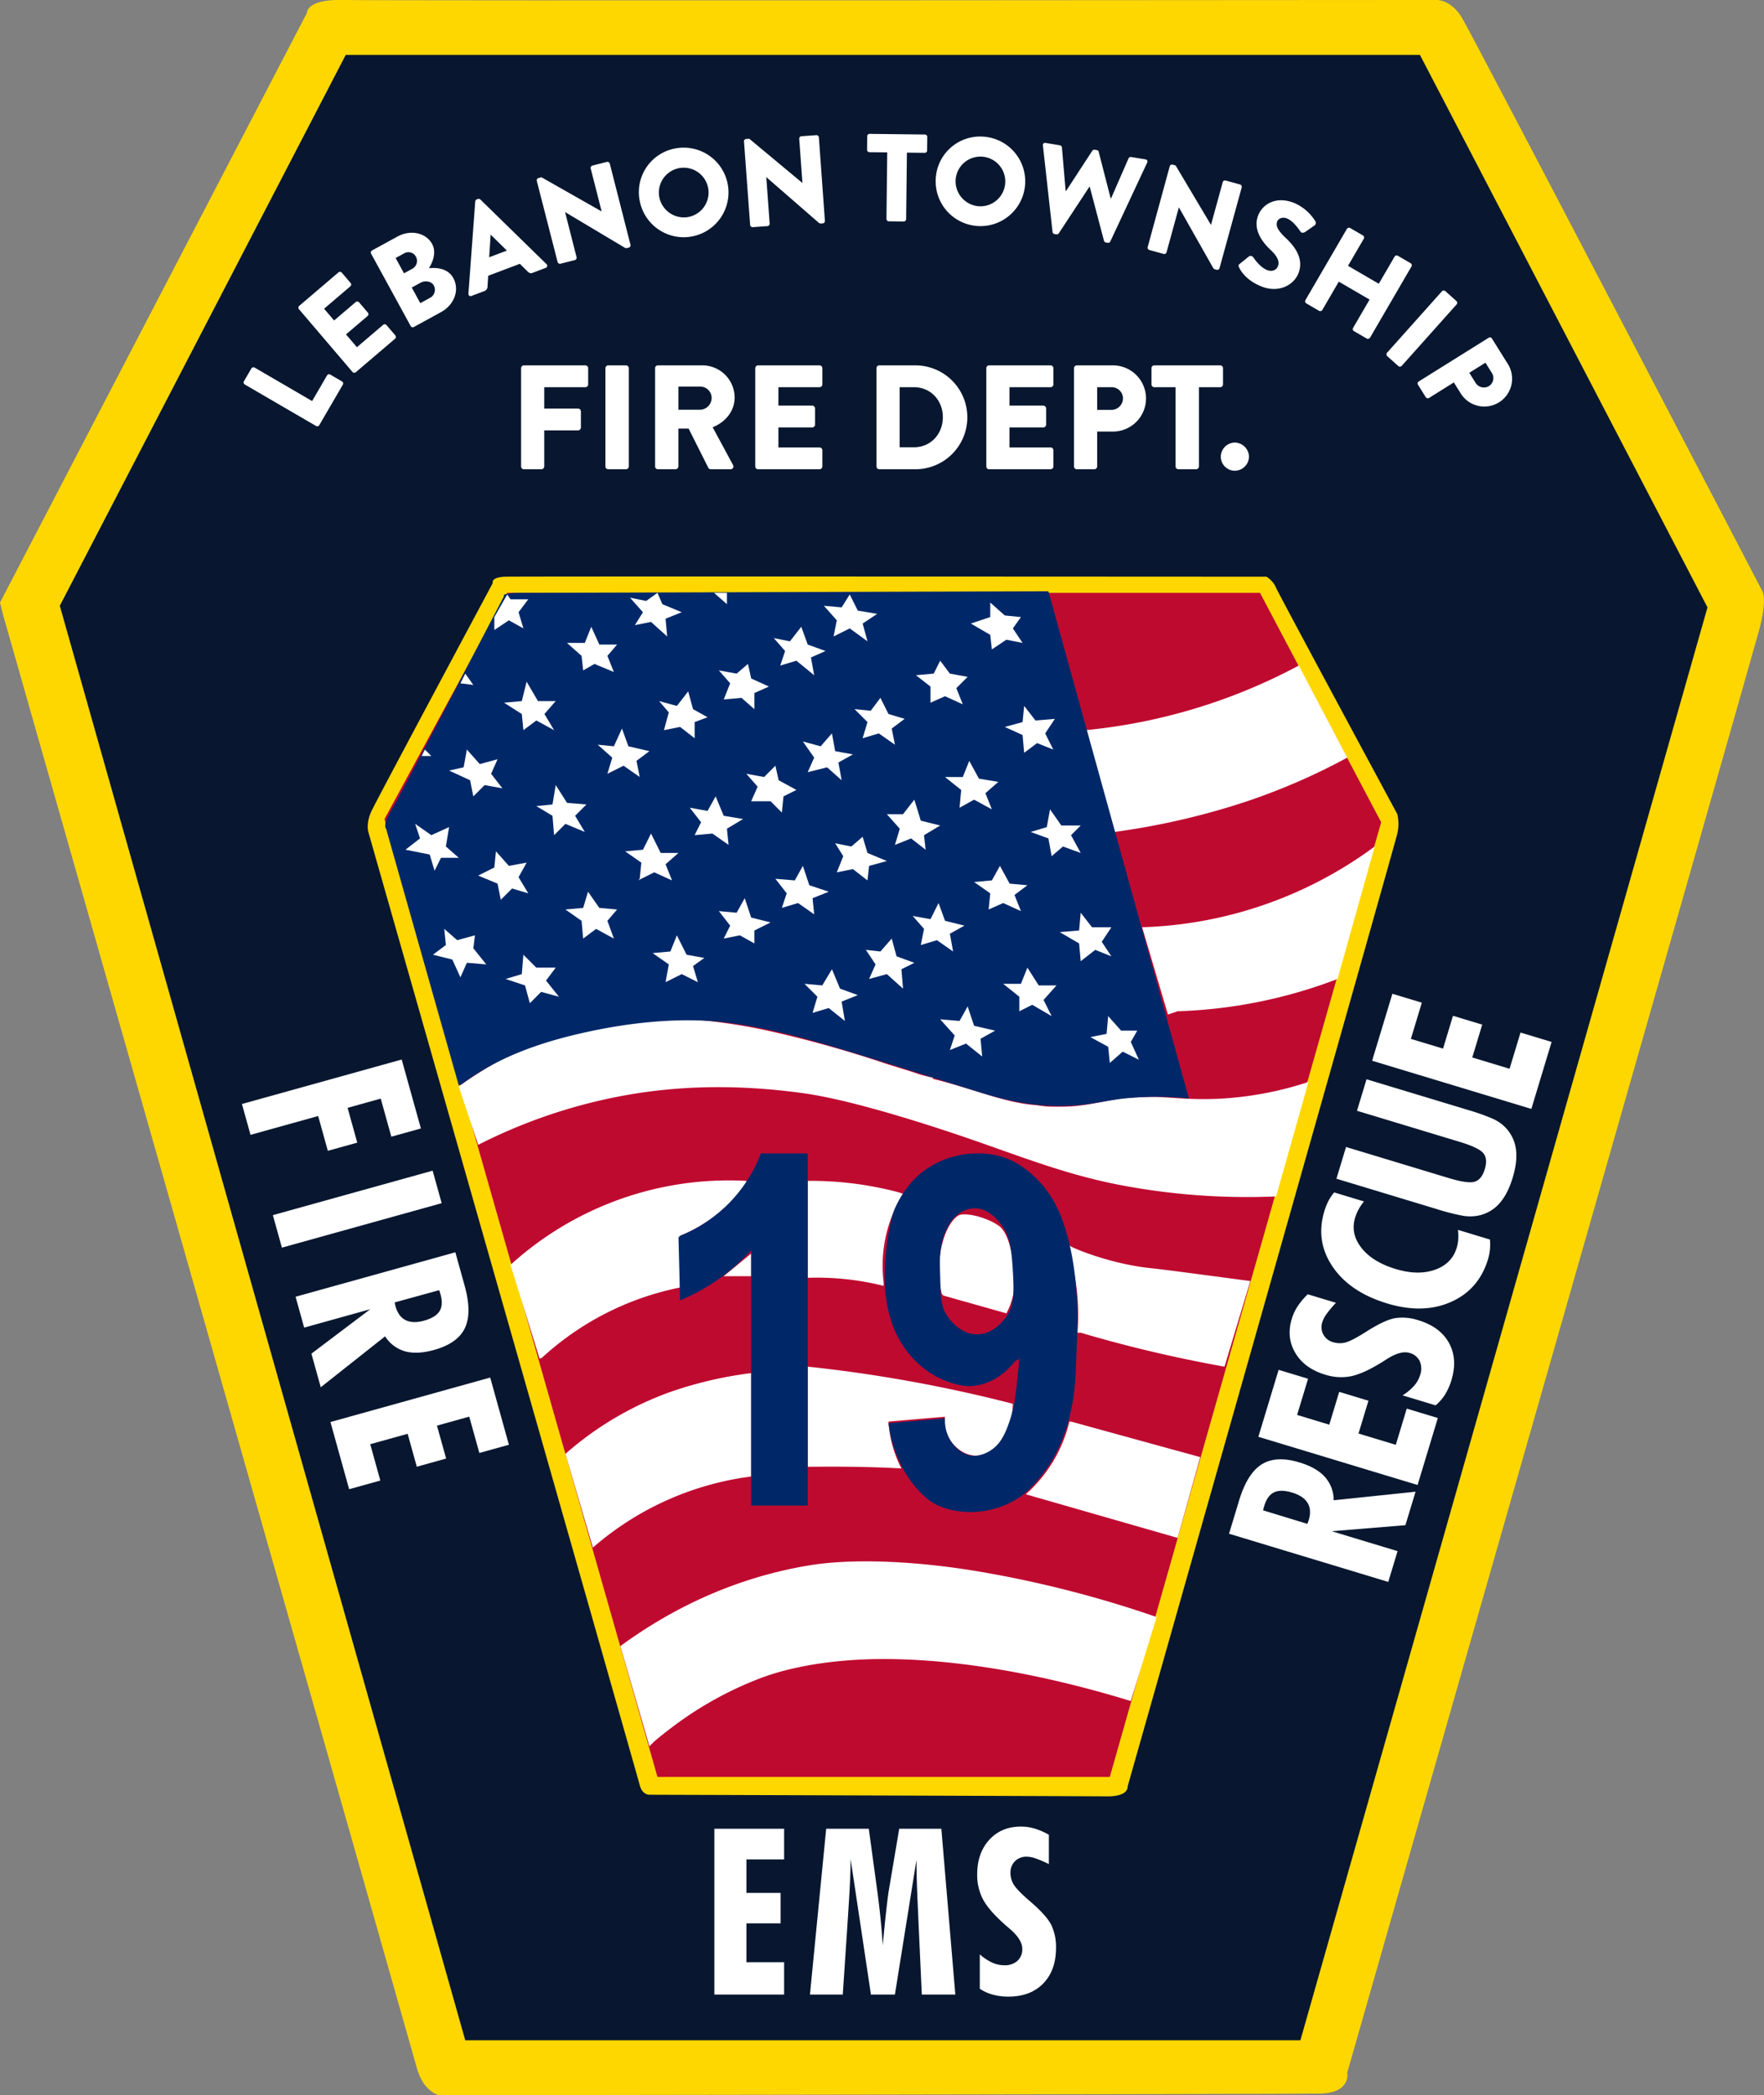 <svg id="SVG_Layers" data-name="SVG Layers" xmlns="http://www.w3.org/2000/svg" width="883.47" height="1049.316" viewBox="0 0 883.47 1049.316">
  <rect x="0" y="0" width="883.47" height="1049.316" fill="#808080" stroke="none"/>
  <defs>
    <style>
      .cls-1 {
        fill: gold;
      }

      .cls-1, .cls-2, .cls-3, .cls-4, .cls-5 {
        fill-rule: evenodd;
      }

      .cls-2 {
        fill: #08172f;
      }

      .cls-3 {
        fill: #bf0a30;
      }

      .cls-4 {
        fill: #fff;
      }

      .cls-5 {
        fill: #002868;
      }
    </style>
  </defs>
  <path id="Blue_Base" data-name="Blue Base" class="cls-1" d="M216.262,603.61l153.717-295.3s-0.45-6.914,17.8-6.473,547.719,0,547.719,0,7.292-.5,12.945,8.9S1098.92,597.947,1098.92,597.947s2.58,3.614-1.62,19.416S891,1339.83,891,1339.83s2.166,10.25-13.754,10.52-440.926.81-440.926,0.81-7.916-1.29-11.326-13.75S217.88,610.082,217.88,610.082Z" transform="translate(-216.25 -301.844)"/>
  <path id="Red_Overlay" data-name="Red Overlay" class="cls-2" d="M449.265,1323.65H867.538L1071.42,606.037,927.407,329.346H389.4L246.2,605.228Z" transform="translate(-216.25 -301.844)"/>
  <path id="Light_Blue_medallion" data-name="Light Blue medallion" class="cls-1" d="M400.723,718.493s-1.353-4.2,1.618-10.517S463.019,593.9,463.019,593.9s-1.22-3.011,6.472-3.236,381.057,0,381.057,0a12.356,12.356,0,0,1,4.854,5.663c1.783,4.026,60.678,113.266,60.678,113.266a21.883,21.883,0,0,1,0,9.708c-1.2,5.447-135.109,477.338-135.109,477.338s0.774,4.98-10.518,4.85-228.958-.81-228.958-0.81-3.577.19-4.854-4.85S400.723,718.493,400.723,718.493Z" transform="translate(-216.25 -301.844)"/>
  <path id="Medallion_Inlay" data-name="Medallion Inlay" class="cls-3" d="M408.813,712.021L470.3,598.756H847.312L907.99,713.639,772.071,1191.78H545.541Z" transform="translate(-216.25 -301.844)"/>
  <path id="White_Stripes" data-name="White Stripes" class="cls-4" d="M541.5,1176.41l-14.562-50.16c28.475-20.87,60.476-34.83,94.657-40.45,20.556-3.39,51.6-2.59,85.758,3.23a556.571,556.571,0,0,1,88.185,22.66l-12.944,42.07c-39.828-12.29-84.893-21.31-125.4-21.04-23.839.16-43.863,3.77-58.251,8.9a178.2,178.2,0,0,0-46.924,25.89c-2.784,2.1-5.441,4.23-8.09,6.47Zm233-457.917-14.563-50.969a284.5,284.5,0,0,0,106.793-32.362L891,681.277a317.241,317.241,0,0,1-52.588,22.654A367.519,367.519,0,0,1,774.5,718.493Zm26.7,91.422-12.945-43.688a206.56,206.56,0,0,0,116.5-40.452l-18.608,66.341A245.061,245.061,0,0,1,806.051,808.3Zm-354.358,35.4c25.269-17.957,53.512-29.466,83.49-33.1,14.17-1.72,42.065-.336,69.71,5.652a575.085,575.085,0,0,1,58.767,16.32c5.92,1.942,11.912,3.606,17.8,5.663a58.856,58.856,0,0,0,6.472,1.618c0.624,0.152.188,0.661,0.809,0.809,18.061,4.306,35.152,11.72,50.161,12.945,2.387,0.2,5.057.739,7.281,0.809,3.44,0.107,6.533.111,9.708,0,8.721-.306,17.663-2.636,26.7-4.045,2.625-.41,14.244-0.878,16.989-0.809,8.143,0.2,20.455,1.962,37.141.6a171.147,171.147,0,0,0,39.718-8.075l-16.211,57.329a338.5,338.5,0,0,1-77.816-5.652c-29.764-5.68-53.5-15.811-83.49-25.838-27.579-9.221-56.39-17.55-75.384-20.186-34.779-4.827-65.19-3.633-92.406,1.614a266.5,266.5,0,0,0-70.52,24.224l-9.727-29.068M730,1050.2a70.561,70.561,0,0,0,21.844-36.41h0.809q32.363,8.91,64.724,17.8l-11.327,40.45ZM592.465,989.521V1041.3a149.8,149.8,0,0,0-79.286,35.6l-13.754-46.93A162.746,162.746,0,0,1,551.2,999.23,197.107,197.107,0,0,1,592.465,989.521Zm28.316,46.929c0-.01,0-43.411,0-50.165,17.174,1.822,33.973,4.222,50.97,7.281,17.492,3.149,34.568,6.884,51.778,11.324-0.194,8.41-2.9,16.58-8.9,21.85a15.694,15.694,0,0,1-8.091,4.04c-6.228.71-11.924-3.57-14.695-8.15a17.594,17.594,0,0,1-2.3-11.26l-28.316,2.42a59.413,59.413,0,0,0,6.472,23.46c-8.113-.43-16.069-0.69-24.271-0.8C632.091,1036.29,620.782,1036.44,620.781,1036.45Zm-134.3-54.21-14.563-46.924a162.54,162.54,0,0,1,118.12-42.07v0.809a72.962,72.962,0,0,1-33.171,26.7v25.889A143.979,143.979,0,0,0,487.6,981.891Zm134.3-88.994v48.542a137.146,137.146,0,0,1,38.025,4.045v-1.618a68.809,68.809,0,0,1,9.708-44.5l-2.427-.809a172.2,172.2,0,0,0-45.306-5.663m67.15,56.632a54.809,54.809,0,0,1,0-24.271c2.149-9.15,6.217-14.165,8.78-15.217,1.894-.778,7.661-0.415,14.4,2.431a26.451,26.451,0,0,1,5.754,3.206c3.308,2.84,5.423,8.657,6.777,17.786a55.31,55.31,0,0,1,.7,12.829,37.337,37.337,0,0,1-4.045,12.945l-31.553-8.9Zm63.914-24.271c-0.686.2,3.083,13.61,4.046,25.889a113.724,113.724,0,0,1,0,17.8h1.618c10,2.953,19.814,5.606,29.934,8.091,14.018,3.441,27.856,6.368,42.07,8.9l12.945-42.879c-16.959-2.194-40.048-5.394-50.161-6.472-20.26-2.16-39.358-10.214-40.3-11.244A0.192,0.192,0,0,0,751.845,925.607ZM578.711,940.979l13.754-11.327v11.327H578.711Z" transform="translate(-216.25 -301.844)"/>
  <path id="Blue_Flag" data-name="Blue Flag" class="cls-5" d="M446.029,845.512L409.622,716.875s-1.982-1.641,2.427-8.9,56.633-107.6,56.633-107.6-1.949-1.627,8.9-1.618,263.747-.809,263.747-0.809l70.386,254.038a154.815,154.815,0,0,0-32.361,0c-7.739.817-14.1,2.465-21.844,3.236-21.368,2.126-38.62-2.659-50.97-6.473-28.478-8.794-61.442-19.575-84.14-25.889-18.886-5.253-36.4-8.809-50.969-9.708-18.838-1.163-42.071.718-68.768,7.281-18.817,4.626-33.512,10.63-45.307,17.8-3.344,2.033-6.557,4.175-9.708,6.472Z" transform="translate(-216.25 -301.844)"/>
  <path id="_19" data-name="19" class="cls-5" d="M556.058,921.562l0.809,31.553a100.041,100.041,0,0,0,35.6-25.081V1055.86h28.316V879.492H597.319a71.985,71.985,0,0,1-40.452,41.261ZM726.765,982.24c-0.591,7.32-1.389,14.487-2.427,21.84a72.542,72.542,0,0,1-4.045,13.76c-1.87,4.41-4.1,8.03-8.091,10.52-3.809,2.37-7.066,2.82-9.708,2.42-2.78-.42-5.829-1.94-8.9-5.66a18.9,18.9,0,0,1-4.046-12.95l-28.316,2.43a64.745,64.745,0,0,0,8.09,24.27c4.556,7.88,10.884,13.66,13.754,15.37,4.128,2.47,10.091,4.67,18.608,4.86a44.778,44.778,0,0,0,25.08-7.28c3.853-2.48,12.016-10.4,17.8-21.04a84.784,84.784,0,0,0,8.09-22.65,114.34,114.34,0,0,0,2.428-21.036c0.345-9.225.922-21.154,0.809-26.7-0.306-15.015-1.816-27.312-4.855-38.834-2.889-10.957-6.9-20.249-14.562-28.316-6.784-7.14-13.335-10.546-18.608-12.136a40.692,40.692,0,0,0-12.136-1.618,45.36,45.36,0,0,0-25.889,8.09c-5.269,3.734-10.913,9.6-15.372,19.417-1.915,4.216-4.158,15.579-4.854,26.7a101.353,101.353,0,0,0,0,15.371c1.028,9.78,3.861,17.884,6.472,22.653a47.971,47.971,0,0,0,16.181,17.8c8.784,5.6,17.375,6.81,21.035,6.473,8.382-.774,15.823-5.4,21.035-12.136Zm-39.643-41.261c-0.226-7.721-.455-12.83,1.658-19.5,2.106-6.645,5.112-10.178,8.051-12.058a14.151,14.151,0,0,1,8.09-2.427c3.315,0.114,7.506,1.7,12.136,7.282,4.864,5.863,5.778,12.541,6.472,24.271,0.641,10.839.552,17.187-3.236,22.653-1.985,2.864-7.127,8.833-14.563,8.9-8.2.073-13.581-6.92-15.371-9.708C687.257,955.567,687.381,949.8,687.122,940.979Z" transform="translate(-216.25 -301.844)"/>
  <path id="EMS" class="cls-4" d="M608.961,1300.76v-16.21H590.075v-19.46H607.2v-15.24H590.075v-16.79h18.886V1217.7H574.033v83.06h34.928Zm29.376,0,2.56-38.34c0.075-1.18.189-2.96,0.341-5.35q1.024-15.75,1.024-24.23l10.182,67.92h12l10.808-67.47q0,9.675.74,24.8c0.076,1.82.132,3.19,0.171,4.1l1.763,38.57H694.71l-7-83.06h-21.1l-5.347,31.69q-0.456,3.075-1.167,9.41t-1.735,17.33q-0.4-6.255-1.052-12.89t-1.621-13.85l-4.323-31.69H630.031l-8.134,83.06h16.44Zm75.2,0.05a29.288,29.288,0,0,0,7.765.97q11.035,0,17.435-6.57t6.4-17.89a25.285,25.285,0,0,0-2.39-11.46q-2.388-4.755-10.751-11.92-6.258-5.4-7.964-8.16a11.1,11.1,0,0,1-1.706-5.95,7.888,7.888,0,0,1,2.275-5.88,7.977,7.977,0,0,1,5.859-2.25,13.69,13.69,0,0,1,4.295.8,60.091,60.091,0,0,1,6.8,2.9v-14.68a34.812,34.812,0,0,0-7.139-3.1,24.318,24.318,0,0,0-6.855-1q-9.784,0-15.843,6.63t-6.058,17.38a26.191,26.191,0,0,0,2.844,12.32q2.844,5.43,10.467,12.25c0.607,0.57,1.517,1.37,2.731,2.39q6.54,5.52,6.542,10.24a7.786,7.786,0,0,1-2.418,6.03,9.425,9.425,0,0,1-6.627,2.22,14.629,14.629,0,0,1-6.087-1.36,25.494,25.494,0,0,1-6.144-4.1v17.24A22.655,22.655,0,0,0,713.534,1300.81Z" transform="translate(-216.25 -301.844)"/>
  <path id="FIRE" class="cls-4" d="M341.72,870.192l33.868-9.426,4.85,17.427,14.742-4.1-4.85-17.427,16.605-4.622,5.308,19.072,14.8-4.119-9.61-34.525-80.011,22.269Zm15.722,56.49,80.012-22.269-4.53-16.276-80.012,22.269Zm78.734,21.3c0.107,0.246.21,0.512,0.311,0.8s0.226,0.7.378,1.252q1.479,5.316-.48,8.46t-7.714,4.745q-5.644,1.571-9.281-.252t-5.086-7.028c-0.051-.183-0.116-0.49-0.2-0.919s-0.146-.738-0.2-0.92Zm-67.587,18.752,33.1-9.213-29.471,22.256L376.9,996.6l32.228-25.5a17.419,17.419,0,0,0,9.907,7.488q6.056,1.709,14.605-.67,11.783-3.279,15.438-10.939t-0.159-21.361L444.3,929.009l-80.012,22.269Zm22.525,80.928,15.619-4.34-5.064-18.2,18.742-5.21L425,1036.4l14.687-4.09-4.591-16.49,16.166-4.5,5.064,18.19,14.8-4.11-9.365-33.653-80.012,22.273Z" transform="translate(-216.25 -301.844)"/>
  <path id="RESCUE" class="cls-4" d="M848.867,1058.25c0.041-.26.1-0.54,0.166-0.84s0.188-.72.353-1.26q1.6-5.31,4.951-6.91c2.233-1.08,5.261-1.03,9.084.12q5.626,1.71,7.727,5.2t0.532,8.69c-0.055.18-.164,0.48-0.327,0.88s-0.272.71-.327,0.89Zm67.328,20.43-32.99-9.98,36.922-3.02,5.073-16.76-41,4.28a17.456,17.456,0,0,0-4.37-11.66q-4.212-4.71-12.732-7.28-11.742-3.555-18.954.97T836.8,1053.41l-5.006,16.55,79.742,24.13Zm20.172-66.67L920.8,1007.3l-5.486,18.13-18.679-5.65,4.973-16.44-14.637-4.431L882,1015.35l-16.112-4.88,5.486-18.128-14.747-4.462-10.146,33.54,79.743,24.12Zm3.629-11.8a29.661,29.661,0,0,0,3.184-7.177q3.206-10.595-1.244-18.649t-15.318-11.341a25.359,25.359,0,0,0-11.7-1.036q-5.253.915-14.565,6.861-7.006,4.44-10.151,5.276a11.135,11.135,0,0,1-6.2-.088,7.778,7.778,0,0,1-5.447-10.174,13.983,13.983,0,0,1,2.012-3.892,62.015,62.015,0,0,1,4.76-5.684l-14.091-4.263A34.939,34.939,0,0,0,866.181,956a24.277,24.277,0,0,0-2.947,6.292q-2.842,9.395,1.761,17.136t14.926,10.865a26.229,26.229,0,0,0,12.651.847q6.043-1.153,14.811-6.489,1.083-.625,3.087-1.928,7.2-4.677,11.732-3.307a7.8,7.8,0,0,1,5.087,4.073,9.46,9.46,0,0,1,.205,7.008,14.673,14.673,0,0,1-3.079,5.447,25.5,25.5,0,0,1-5.717,4.709l16.549,5.01A22.738,22.738,0,0,0,940,1000.21Zm6.455-82.426a25.706,25.706,0,0,1,.139,4.663,18.838,18.838,0,0,1-.756,4.272q-2.428,8.029-10.91,11.037t-19.679-.379q-11.633-3.519-17.175-10.621t-3.13-15.076a22.252,22.252,0,0,1,1.718-4.1,26.469,26.469,0,0,1,2.712-4.038l-14.911-4.511a22.6,22.6,0,0,0-2.868,4.259,29.538,29.538,0,0,0-2.051,5.1q-4.543,15.021,4.109,27.8t27.331,18.434q17.971,5.436,31.941-.74T961.5,932.473a24.877,24.877,0,0,0,.948-4.811,26.8,26.8,0,0,0,0-5.036ZM895.876,858.14l51.341,15.533q9.668,2.925,11.948,5.731t0.711,8q-1.536,5.079-4.952,6.222t-13.193-1.815L890.39,876.273l-4.809,15.894,47.737,14.442,2.348,0.711a110.242,110.242,0,0,0,13.11,3.37,21.4,21.4,0,0,0,7.007.093,19.048,19.048,0,0,0,11.029-5.815q4.434-4.709,7.046-13.339t1.514-14.953a19.4,19.4,0,0,0-5.957-10.953A21.8,21.8,0,0,0,963.6,862a111.076,111.076,0,0,0-12.861-4.487l-50.085-15.152Zm97.469-34.469-15.566-4.709L972.293,837.1l-18.679-5.651L958.587,815l-14.637-4.428-4.974,16.44-16.112-4.874,5.486-18.134L913.6,799.546l-10.146,33.535L983.2,857.206Z" transform="translate(-216.25 -301.844)"/>
  <path id="Stars" class="cls-4" d="M771.262,826.1l-8.9-4.854,8.09-1.618,0.809-8.9,6.473,7.281h8.09l-3.236,5.663,4.045,8.9-8.09-4.045-6.473,5.663Zm-28.316-15.371-4.045-8.091,6.472-7.281h-8.9l-5.664-8.9-3.236,8.091h-8.9l8.09,6.472V808.3l6.473-3.237Zm-28.316,7.281-7.282,4.045,0.809,8.9-8.09-6.473-8.09,3.236,2.427-7.281-7.282-8.09,9.709,0.809,4.045-7.282,3.236,9.709Zm50.16-40.452,8.09,3.236-4.854-7.281,4.854-7.281h-9.708l-5.663-7.282-0.809,8.9-9.709.809,9.709,5.663,0.809,8.9Zm-40.452-27.507,6.472-4.855-8.9-.808-4.854-8.9-4.045,7.281-8.9.809,8.09,5.664-0.809,8.09,7.282-3.236,8.9,4.045-3.236-8.09m-32.361,19.417,7.281-4.046-9.709-2.427-3.236-8.9-4.045,8.09-8.9-1.618,5.663,6.473-1.618,8.09,8.09-2.427,8.091,5.663Zm-24.272,17.8,6.473-3.237-8.9-3.236-2.427-8.9-5.663,6.472-7.281-.809,4.854,7.281-3.236,7.282,8.9-2.427,8.09,7.281Zm-30.743,9.708,8.9,3.236-8.09,3.236,1.618,9.709-8.09-6.473-8.091,2.428,2.427-8.091-6.472-6.472,8.9,0.809,4.854-8.09Zm-13.754-45.306,8.091-3.236-9.709-3.237-3.236-9.708-4.045,7.281-9.709-.809,5.664,7.282-2.427,7.281,8.09-2.427,8.09,5.663Zm-29.125,16.181,8.09-4.046-9.708-2.427-3.236-9.708-4.046,7.281-8.9-.809,5.663,7.281-3.236,6.473,8.091-1.618,7.281,4.045v-6.472Zm-30.744,17.8L569,781.6l-8.9-1.618-4.854-9.708-3.236,8.09-8.9.809,8.091,5.663-1.618,8.9,8.09-4.045,8.091,4.045Zm185.27-59.868-5.663,4.854-1.618-8.9-8.9-3.236,8.091-2.427,1.618-8.9,5.663,8.09h9.709l-4.855,4.854,4.855,8.9Zm-35.6-18.608-3.237-8.091,6.473-5.663-9.709-1.618-4.854-8.9-3.236,8.09h-8.9l8.091,6.472-0.809,8.9,7.281-4.046Zm16.18-28.317L735.665,674l8.09,3.236-4.045-8.09,4.854-7.281-9.708.809-5.664-7.282-0.809,8.091-8.9,2.427,8.9,4.045Zm-64.723,46.116,8.091-3.237,7.281,5.664-0.809-7.282,8.09-4.854-9.708-2.427-3.236-10.518-5.664,7.282h-8.09l6.472,7.281Zm-13.753,4.045-2.427-8.091-5.664,4.855-8.09-1.618,4.045,6.472-3.236,8.09,8.09-1.618,7.282,5.663,0.809-7.281,8.9-2.427Zm-169.089,75.24,5.663-5.663,8.9,2.427-6.472-8.09,4.854-6.473h-9.708l-6.473-6.472-0.809,9.709-8.09,2.427,9.708,3.236Zm26.7-32.361,6.472-4.854,8.9,4.854-3.237-8.9,4.855-5.663-8.9-.809-5.663-8.09-2.427,8.09-8.9.809,8.091,5.663Zm28.316-29.935,0.809-8.09-8.09-5.663,8.9-.809L542.3,719.3l4.855,9.709h8.9l-6.472,5.663,3.236,8.09-8.9-4.045-8.091,4.045m28.316-22.653,3.237-6.472-5.664-7.281,8.9,1.618,4.045-7.282,4.045,9.709,9.709,1.618-8.091,4.854,0.809,8.091-8.09-5.664Zm28.317-16.989,3.236-7.282-5.663-6.472,8.9,1.618,5.663-5.663,1.618,7.281,8.9,4.854-6.472,3.236-0.809,8.091-5.664-5.663h-9.708Zm28.316-14.563,3.236-7.282-5.663-8.09,8.9,2.427,5.663-6.472,1.618,8.9,8.9,1.618-7.281,4.046,1.618,8.9-7.281-6.472Zm27.508-16.99,8.09-2.427,8.09,5.663-1.618-8.09,6.472-4.854-8.09-2.428-4.045-8.09-4.854,6.472-8.091-.809,6.473,6.473Zm33.979-17.8v-8.09l-7.281-5.664,8.9-.808,3.236-6.473,4.855,6.473,8.9,1.618-5.663,5.663,3.236,8.09-8.9-4.045Zm30.744-26.7-0.81-7.281-9.708-5.664,9.708-3.236V603.61l7.282,6.472,8.09,0.809-4.045,5.663,4.854,7.282-8.09-1.618ZM446.838,791.307l3.236-7.282,9.708,0.809-6.472-8.09,0.809-6.472-8.9,2.427-6.472-5.663,0.809,8.09-6.473,4.854,9.709,2.427Zm20.226-38.834,5.663-5.663,8.09,2.427-4.854-8.091,4.045-7.281-8.9,1.618-6.472-7.281-0.809,8.09-8.091,4.045,9.709,4.046Zm17.8-46.924,8.09-.809,1.618-9.709,5.663,8.9,9.709,0.809L504.28,710.4l4.854,8.09-9.709-4.045-5.663,5.663-0.809-9.708Zm30.743-30.744,8.091,0.809,4.045-8.9,3.236,8.9,10.517,2.427-6.472,4.855,1.618,8.09-8.09-5.663-8.091,4.045,2.427-8.091Zm30.744-21.844,4.854,5.663-2.427,8.9,8.09-1.618,7.281,5.663v-8.09l6.473-2.428-7.282-4.045-2.427-8.9-5.663,7.281Zm29.934-15.372,5.663,6.473-3.236,8.09,8.9-.809,6.472,5.663v-8.09l7.281-3.236-8.9-4.045-1.618-7.282-5.664,4.855Zm30.744-2.427,2.427-7.281-5.664-6.472,8.091,1.618,5.663-7.282,3.236,8.9,8.9,3.236-7.282,3.236,1.618,8.9-8.9-7.281Zm26.7-14.562,1.618-8.091-6.472-7.281,8.9,0.809,4.045-6.472,4.045,8.09,9.709,1.618-7.281,4.854,2.427,8.9-8.9-6.473ZM433.893,737.91l3.236-6.472h8.9l-6.472-5.663,1.618-9.709-8.9,4.045-8.09-5.663,2.427,7.281-7.281,5.664,12.135,2.427Zm-1.618-57.442-3.236-3.236-1.618,3.236h4.854Zm8.9,7.282,7.281-1.618,1.618-8.9,6.472,7.282,8.9-2.427-3.236,7.281,5.663,7.281-8.9-1.618-5.663,5.663-1.618-8.09Zm27.507-33.98,8.9-.809,2.427-9.708,5.664,9.708h8.9l-5.663,6.472,4.854,8.091-8.9-4.854-6.473,4.854-0.809-8.091Zm-15.372-8.9-4.045-5.663-2.427,4.854Zm10.518-27.508,7.281-4.854,7.281,4.045-2.427-8.09,4.854-6.472h-8.9l-1.618-2.427-6.472,11.326v6.472h0Zm36.406,6.473h8.9l3.236-8.091,4.045,8.9h8.9l-4.855,5.663,3.237,8.09-9.709-4.045-5.663,3.236-0.809-7.281-7.282-6.472h0Zm33.98-8.9,4.045-6.472-6.472-7.281,8.09,1.618,5.664-4.045,2.427,5.663,9.335,3.89,0.373,0.155-8.09,3.236,0.809,8.9-8.091-7.282-8.09,1.618h0Zm39.643-16.18h6.472v5.663Z" transform="translate(-216.25 -301.844)"/>
  <path id="FIRE_DEPT." data-name="FIRE DEPT." class="cls-4" d="M477.232,535.442a1.411,1.411,0,0,0,1.412,1.412h8.77a1.462,1.462,0,0,0,1.412-1.412v-18.06h16.945a1.462,1.462,0,0,0,1.412-1.412v-8.1a1.462,1.462,0,0,0-1.412-1.412H488.826v-10.7h20.587a1.411,1.411,0,0,0,1.412-1.412v-8.1a1.411,1.411,0,0,0-1.412-1.412H478.644a1.411,1.411,0,0,0-1.412,1.412v49.2Zm42.215,0a1.462,1.462,0,0,0,1.412,1.412h8.918a1.462,1.462,0,0,0,1.412-1.412v-49.2a1.462,1.462,0,0,0-1.412-1.412h-8.918a1.462,1.462,0,0,0-1.412,1.412v49.2Zm24.9,0a1.411,1.411,0,0,0,1.412,1.412H554.6a1.462,1.462,0,0,0,1.412-1.412V516.49h5.128l9.885,19.695a1.368,1.368,0,0,0,1.189.669H582.1a1.406,1.406,0,0,0,1.263-2.155L573.18,515.822c6.466-2.6,11-8.1,11-14.939a16.161,16.161,0,0,0-16.2-16.053H545.756a1.411,1.411,0,0,0-1.412,1.412v49.2Zm11.668-28.39V495.458h11a5.694,5.694,0,0,1,5.648,5.648,5.959,5.959,0,0,1-5.648,5.946h-11Zm38.5,28.39a1.411,1.411,0,0,0,1.412,1.412h30.769a1.411,1.411,0,0,0,1.412-1.412v-8.1a1.411,1.411,0,0,0-1.412-1.412H606.106V515.9h16.945a1.411,1.411,0,0,0,1.412-1.412v-8.1a1.462,1.462,0,0,0-1.412-1.412H606.106v-9.216h20.587a1.411,1.411,0,0,0,1.412-1.412v-8.1a1.411,1.411,0,0,0-1.412-1.412H595.924a1.411,1.411,0,0,0-1.412,1.412v49.2Zm60.721,0a1.4,1.4,0,0,0,1.338,1.412h18.134a26.012,26.012,0,1,0,0-52.024H656.571a1.4,1.4,0,0,0-1.338,1.412v49.2Zm11.594-9.587v-30.1h7.135c8.4,0,14.492,6.614,14.492,15.013,0,8.472-6.094,15.087-14.492,15.087h-7.135Zm43.4,9.587a1.411,1.411,0,0,0,1.412,1.412h30.769a1.411,1.411,0,0,0,1.412-1.412v-8.1a1.411,1.411,0,0,0-1.412-1.412H721.825V515.9H738.77a1.411,1.411,0,0,0,1.412-1.412v-8.1a1.462,1.462,0,0,0-1.412-1.412H721.825v-9.216h20.587a1.411,1.411,0,0,0,1.412-1.412v-8.1a1.411,1.411,0,0,0-1.412-1.412H711.643a1.411,1.411,0,0,0-1.412,1.412v49.2Zm43.925,0a1.411,1.411,0,0,0,1.412,1.412h8.769a1.462,1.462,0,0,0,1.413-1.412V517.977h7.8a16.574,16.574,0,1,0-.074-33.147H755.568a1.411,1.411,0,0,0-1.412,1.412v49.2Zm11.594-28.316V495.755h7.06a5.669,5.669,0,0,1,5.871,5.5,5.836,5.836,0,0,1-5.871,5.871h-7.06Zm39.241,28.316a1.462,1.462,0,0,0,1.413,1.412h8.918a1.462,1.462,0,0,0,1.412-1.412V495.755h10.628a1.411,1.411,0,0,0,1.412-1.412v-8.1a1.411,1.411,0,0,0-1.412-1.412h-33a1.412,1.412,0,0,0-1.413,1.412v8.1a1.412,1.412,0,0,0,1.413,1.412h10.627v39.687Zm22.67-4.831a7.075,7.075,0,0,0,6.986,6.987,7.157,7.157,0,0,0,7.135-6.987,7.234,7.234,0,0,0-7.135-7.134A7.155,7.155,0,0,0,827.661,530.611Z" transform="translate(-216.25 -301.844)"/>
  <path id="LEBANON_TOWNSHIP" data-name="LEBANON TOWNSHIP" class="cls-4" d="M374.541,515.182a1.185,1.185,0,0,0,1.621-.428l11.8-20.272a1.184,1.184,0,0,0-.427-1.621l-5.877-3.422a1.184,1.184,0,0,0-1.621.428L372.569,502.7l-28.791-16.765a1.227,1.227,0,0,0-1.621.428l-3.736,6.416a1.185,1.185,0,0,0,.428,1.621Zm18.241-27.063a1.185,1.185,0,0,0,1.671.133l19.651-16.76a1.184,1.184,0,0,0,.132-1.671l-4.412-5.174a1.185,1.185,0,0,0-1.671-.133l-13.148,11.214-5.466-6.408,10.823-9.23a1.184,1.184,0,0,0,.132-1.671l-4.413-5.174a1.227,1.227,0,0,0-1.671-.132l-10.822,9.23-5.02-5.886,13.148-11.214a1.184,1.184,0,0,0,.133-1.671l-4.413-5.174a1.184,1.184,0,0,0-1.671-.132l-19.651,16.76a1.184,1.184,0,0,0-.132,1.671Zm29.143-22.993a1.185,1.185,0,0,0,1.609.471l13.576-7.422c6.515-3.561,9.51-10.958,6.158-17.09-2.753-5.036-8.654-5.294-12.214-4.913,1.825-2.775,3.927-7.905,1.622-12.121-3.142-5.748-10.877-7.279-17.336-3.747l-12.756,6.973a1.185,1.185,0,0,0-.471,1.609Zm-3.341-26.4-4.19-7.664,4.27-2.335a4.236,4.236,0,0,1,5.867,1.628,4.448,4.448,0,0,1-1.677,6.036Zm8.17,14.945-4.28-7.829,4.435-2.424c2.135-1.167,5.386-.812,6.584,1.378a4.527,4.527,0,0,1-1.757,6.151Zm25.664-3.627,6.419-2.428a2.323,2.323,0,0,0,1.571-2.195l0.335-5.463,15.872-6,3.844,3.815c0.945,0.911,1.544,1.084,2.594.687l6.478-2.45a1.1,1.1,0,0,0,.418-1.892l-33.118-32.364a1.265,1.265,0,0,0-1.235-.266l-0.583.22a1.265,1.265,0,0,0-.749,1.017l-3.412,46.18A1.1,1.1,0,0,0,452.418,450.042Zm8.825-19.346,0.735-11.283,0.058-.023,8.076,7.951Zm34.278,2.372a1.227,1.227,0,0,0,1.442.856l7.194-1.835a1.185,1.185,0,0,0,.856-1.442L499.262,408.1l0.06-.016,30,17.912a1.844,1.844,0,0,0,.863.1l0.968-.247a1.173,1.173,0,0,0,.871-1.381l-10.378-40.689a1.227,1.227,0,0,0-1.441-.856l-7.255,1.85a1.186,1.186,0,0,0-.856,1.442l5.474,21.463-0.061.016-30.044-17.064-1.512.385a1.174,1.174,0,0,0-.871,1.381Zm41-31.314A22.43,22.43,0,1,0,555.2,376.06,22.261,22.261,0,0,0,536.518,401.754Zm9.864-1.531a12.447,12.447,0,1,1,14.175,10.364A12.557,12.557,0,0,1,546.382,400.223Zm45.56,14.287a1.226,1.226,0,0,0,1.267,1.1l7.405-.534a1.185,1.185,0,0,0,1.1-1.267L600.038,390.6l0.062,0,26.358,22.93a1.829,1.829,0,0,0,.832.253l1-.072a1.173,1.173,0,0,0,1.1-1.2l-3.019-41.876a1.228,1.228,0,0,0-1.267-1.1l-7.467.539a1.184,1.184,0,0,0-1.1,1.267l1.592,22.089-0.062,0-26.549-22.1-1.555.112a1.173,1.173,0,0,0-1.1,1.2Zm68.269-3.026a1.227,1.227,0,0,0,1.171,1.2l7.487,0.086a1.227,1.227,0,0,0,1.2-1.171l0.385-33.316,8.922,0.1a1.185,1.185,0,0,0,1.2-1.172l0.079-6.8a1.186,1.186,0,0,0-1.172-1.2l-27.7-.32a1.184,1.184,0,0,0-1.2,1.172l-0.079,6.8a1.184,1.184,0,0,0,1.172,1.2l8.921,0.1Zm24.7-20.4a22.427,22.427,0,1,0,24.008-20.793A22.259,22.259,0,0,0,684.913,391.081Zm9.953,0.742a12.445,12.445,0,1,1,11.457,13.3A12.555,12.555,0,0,1,694.866,391.823ZM743.4,418.007a1.2,1.2,0,0,0,.967,1.044l0.985,0.162a1.267,1.267,0,0,0,1.158-.5l15.347-23.334,0.184,0.03,7.123,27.032a1.266,1.266,0,0,0,.935.849l0.985,0.162a1.2,1.2,0,0,0,1.25-.679l18.442-39.454a1.087,1.087,0,0,0-.865-1.659l-7.2-1.186a1.282,1.282,0,0,0-1.25.68l-8.728,20-0.246-.04-5.976-23.239a1.062,1.062,0,0,0-.935-0.85l-1.108-.182a1.189,1.189,0,0,0-1.158.5l-13.108,20.1-0.246-.041-1.86-21.739a1.282,1.282,0,0,0-.966-1.045l-7.2-1.185a1.087,1.087,0,0,0-1.351,1.3Zm47.645,7.58a1.229,1.229,0,0,0,.829,1.457l7.16,1.965a1.184,1.184,0,0,0,1.457-.829l6.162-22.441,0.06,0.017,17.206,30.41a1.843,1.843,0,0,0,.7.516l0.962,0.264a1.174,1.174,0,0,0,1.441-.769l11.118-40.49a1.227,1.227,0,0,0-.83-1.457l-7.219-1.982a1.184,1.184,0,0,0-1.457.829l-5.865,21.358-0.06-.017-17.661-29.694-1.5-.413a1.173,1.173,0,0,0-1.44.769Zm45.769,10.139c0.809,1.861,3.754,6.641,11.3,9.613,8.532,3.361,16.076-.641,18.431-6.619,3.109-7.894-2.693-14.27-6.512-17.853-3.854-3.664-4.955-5.975-4.109-8.122,0.617-1.568,2.733-2.343,4.822-1.52,3.541,1.394,6.521,6.256,6.929,6.752,0.362,0.612,1.613.5,2.271,0.023l4.721-3.3a1.582,1.582,0,0,0,.383-2,23.2,23.2,0,0,0-10.707-9.246c-8.939-3.521-15.7.524-17.958,6.27-2.744,6.965,1.993,13.324,6.208,17.263,3.33,3.122,4.63,5.78,3.669,8.218-0.8,2.031-3.055,2.82-5.377,1.9-3.831-1.509-6.8-6.231-6.984-6.439a1.61,1.61,0,0,0-2.111-.429l-4.626,3.743C836.383,434.616,836.465,434.917,836.817,435.726Zm33.234,16.425a1.227,1.227,0,0,0,.428,1.621l6.416,3.734a1.184,1.184,0,0,0,1.62-.428l8.254-14.179,15.42,8.975-8.254,14.18a1.185,1.185,0,0,0,.428,1.621l6.416,3.734a1.227,1.227,0,0,0,1.621-.428l20.775-35.692a1.226,1.226,0,0,0-.428-1.62l-6.416-3.735a1.184,1.184,0,0,0-1.62.428L906.8,443.949l-15.42-8.976,7.909-13.587a1.184,1.184,0,0,0-.428-1.62l-6.416-3.735a1.227,1.227,0,0,0-1.621.428Zm40.866,26.372a1.227,1.227,0,0,0,.095,1.674l5.583,4.987a1.227,1.227,0,0,0,1.674-.094l27.513-30.8a1.227,1.227,0,0,0-.094-1.674l-5.584-4.987a1.227,1.227,0,0,0-1.674.094ZM926.8,492.894a1.185,1.185,0,0,0-.377,1.633l3.9,6.243a1.225,1.225,0,0,0,1.633.377l12.434-7.77,3.472,5.556a13.913,13.913,0,1,0,23.564-14.8l-7.968-12.752a1.186,1.186,0,0,0-1.634-.377Zm25.317-4.344,8.1-5.059,3.141,5.027a4.759,4.759,0,0,1-1.3,6.626,4.9,4.9,0,0,1-6.792-1.567Z" transform="translate(-216.25 -301.844)"/>
</svg>
